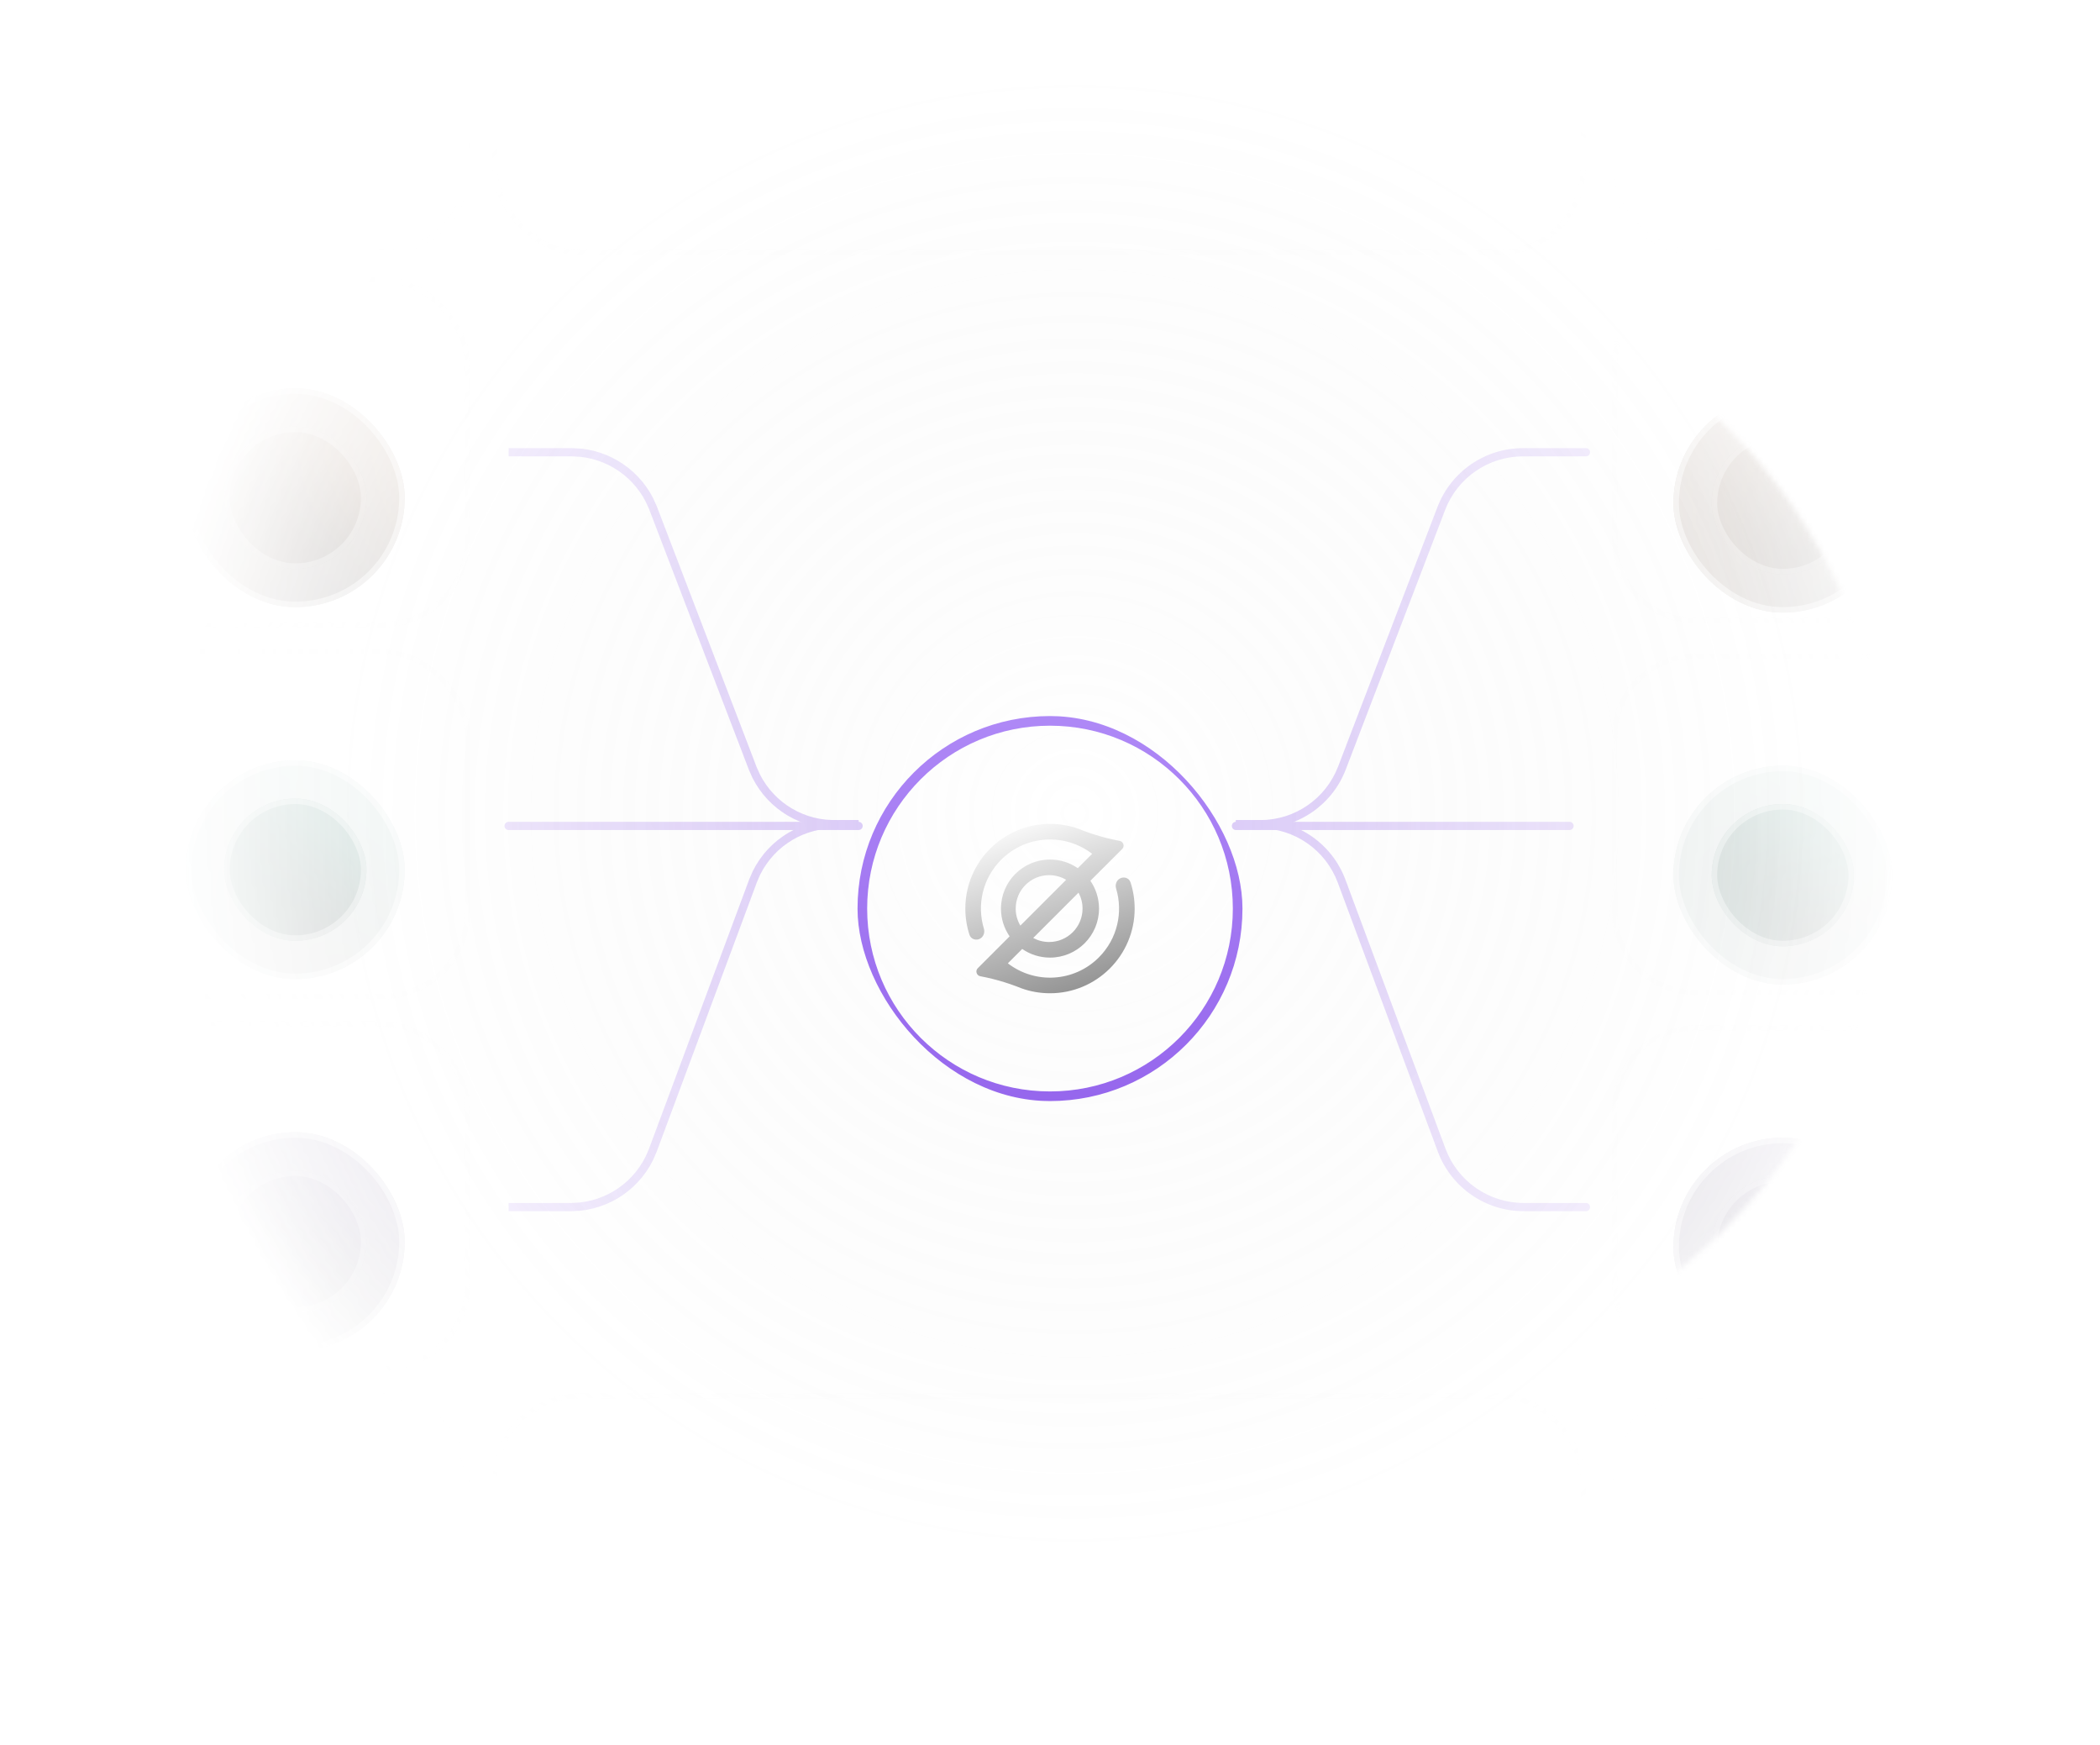 <svg width="384" height="319" viewBox="0 0 384 319" fill="none" xmlns="http://www.w3.org/2000/svg">
<mask id="mask0_1451_1554" style="mask-type:alpha" maskUnits="userSpaceOnUse" x="26" y="-18" width="332" height="333">
<rect x="26" y="-17.318" width="332" height="332" fill="url(#paint0_radial_1451_1554)"/>
</mask>
<g mask="url(#mask0_1451_1554)">
<g clip-path="url(#clip0_1451_1554)">
<rect opacity="0.1" x="22.5" y="-16.818" width="63" height="63" rx="15.5" stroke="#F8F8F8"/>
<rect opacity="0.3" x="90.5" y="-16.818" width="199" height="63" rx="15.5" stroke="#F8F8F8"/>
<rect opacity="0.1" x="294.5" y="-16.818" width="63" height="63" rx="15.5" stroke="#F8F8F8"/>
<rect opacity="0.3" x="-45.5" y="51.182" width="131" height="63" rx="15.5" stroke="#F8F8F8"/>
<g opacity="0.5" filter="url(#filter0_dii_1451_1554)">
<rect x="34" y="62" width="40" height="40" rx="20" fill="#010101"/>
<rect x="34" y="62" width="40" height="40" rx="20" fill="url(#paint1_radial_1451_1554)" fill-opacity="0.5"/>
<rect x="34.5" y="62.5" width="39" height="39" rx="19.5" stroke="url(#paint2_linear_1451_1554)" style="mix-blend-mode:overlay"/>
</g>
<g opacity="0.5" filter="url(#filter1_dii_1451_1554)">
<rect x="41" y="69" width="26" height="26" rx="13" fill="#010101"/>
<rect x="41" y="69" width="26" height="26" rx="13" fill="url(#paint3_radial_1451_1554)" fill-opacity="0.5"/>
<rect x="41.5" y="69.5" width="25" height="25" rx="12.5" stroke="url(#paint4_linear_1451_1554)" style="mix-blend-mode:overlay"/>
</g>
<rect opacity="0.3" x="-45.5" y="119.182" width="131" height="63" rx="15.5" stroke="#F8F8F8"/>
<g opacity="0.2" filter="url(#filter2_dii_1451_1554)">
<rect x="34" y="130" width="40" height="40" rx="20" fill="#010101"/>
<rect x="34" y="130" width="40" height="40" rx="20" fill="url(#paint5_radial_1451_1554)" fill-opacity="0.5"/>
<rect x="34.5" y="130.5" width="39" height="39" rx="19.5" stroke="url(#paint6_linear_1451_1554)" style="mix-blend-mode:overlay"/>
</g>
<g opacity="0.5" filter="url(#filter3_dii_1451_1554)">
<rect x="41" y="137" width="26" height="26" rx="13" fill="#010101"/>
<rect x="41" y="137" width="26" height="26" rx="13" fill="url(#paint7_radial_1451_1554)" fill-opacity="0.5"/>
<rect x="41.5" y="137.5" width="25" height="25" rx="12.5" stroke="url(#paint8_linear_1451_1554)" style="mix-blend-mode:overlay"/>
</g>
<rect opacity="0.3" x="-45.5" y="187.182" width="131" height="63" rx="15.5" stroke="#F8F8F8"/>
<g opacity="0.5" filter="url(#filter4_dii_1451_1554)">
<rect x="34" y="198" width="40" height="40" rx="20" fill="#010101"/>
<rect x="34" y="198" width="40" height="40" rx="20" fill="url(#paint9_radial_1451_1554)" fill-opacity="0.5"/>
<rect x="34.5" y="198.5" width="39" height="39" rx="19.5" stroke="url(#paint10_linear_1451_1554)" style="mix-blend-mode:overlay"/>
</g>
<g opacity="0.5" filter="url(#filter5_dii_1451_1554)">
<rect x="41" y="205" width="26" height="26" rx="13" fill="#010101"/>
<rect x="41" y="205" width="26" height="26" rx="13" fill="url(#paint11_radial_1451_1554)" fill-opacity="0.5"/>
<rect x="41.5" y="205.5" width="25" height="25" rx="12.5" stroke="url(#paint12_linear_1451_1554)" style="mix-blend-mode:overlay"/>
</g>
<g clip-path="url(#clip1_1451_1554)">
<mask id="mask1_1451_1554" style="mask-type:alpha" maskUnits="userSpaceOnUse" x="139" y="47" width="207" height="208">
<path d="M242.5 254.682C299.661 254.682 346 208.344 346 151.182C346 94.021 299.661 47.682 242.5 47.682C185.339 47.682 139 94.021 139 151.182C139 208.344 185.339 254.682 242.5 254.682Z" fill="#D9D9D9"/>
</mask>
<g mask="url(#mask1_1451_1554)">
<path opacity="0.3" d="M310 51.932H342C350.146 51.932 356.75 58.536 356.75 66.682V98.682C356.75 106.828 350.146 113.432 342 113.432H310C301.854 113.432 295.25 106.828 295.25 98.682V66.682C295.25 58.536 301.854 51.932 310 51.932Z" stroke="#F8F8F8"/>
<g opacity="0.5" filter="url(#filter6_dii_1451_1554)">
<rect x="306" y="63" width="40" height="40" rx="20" fill="#010101"/>
<rect x="306" y="63" width="40" height="40" rx="20" fill="url(#paint13_radial_1451_1554)" fill-opacity="0.5"/>
<rect x="306.5" y="63.5" width="39" height="39" rx="19.5" stroke="url(#paint14_linear_1451_1554)" style="mix-blend-mode:overlay"/>
</g>
<g opacity="0.5" filter="url(#filter7_dii_1451_1554)">
<rect x="313" y="70" width="26" height="26" rx="13" fill="#010101"/>
<rect x="313" y="70" width="26" height="26" rx="13" fill="url(#paint15_radial_1451_1554)" fill-opacity="0.5"/>
<rect x="313.5" y="70.5" width="25" height="25" rx="12.5" stroke="url(#paint16_linear_1451_1554)" style="mix-blend-mode:overlay"/>
</g>
<path opacity="0.3" d="M310 187.932H342C350.146 187.932 356.75 194.536 356.75 202.682V234.682C356.75 242.828 350.146 249.432 342 249.432H310C301.854 249.432 295.25 242.828 295.25 234.682V202.682C295.25 194.536 301.854 187.932 310 187.932Z" stroke="#F8F8F8"/>
<g opacity="0.5" filter="url(#filter8_dii_1451_1554)">
<rect x="306" y="199" width="40" height="40" rx="20" fill="#010101"/>
<rect x="306" y="199" width="40" height="40" rx="20" fill="url(#paint17_radial_1451_1554)" fill-opacity="0.5"/>
<rect x="306.5" y="199.5" width="39" height="39" rx="19.5" stroke="url(#paint18_linear_1451_1554)" style="mix-blend-mode:overlay"/>
</g>
<g opacity="0.5" filter="url(#filter9_dii_1451_1554)">
<rect x="313" y="206" width="26" height="26" rx="13" fill="#010101"/>
<rect x="313" y="206" width="26" height="26" rx="13" fill="url(#paint19_radial_1451_1554)" fill-opacity="0.5"/>
<rect x="313.5" y="206.5" width="25" height="25" rx="12.5" stroke="url(#paint20_linear_1451_1554)" style="mix-blend-mode:overlay"/>
</g>
<path opacity="0.3" d="M310 119.932H342C350.146 119.932 356.75 126.536 356.75 134.682V166.682C356.75 174.828 350.146 181.432 342 181.432H310C301.854 181.432 295.25 174.828 295.25 166.682V134.682C295.25 126.536 301.854 119.932 310 119.932Z" stroke="#F8F8F8"/>
<g opacity="0.2" filter="url(#filter10_dii_1451_1554)">
<rect x="306" y="131" width="40" height="40" rx="20" fill="#010101"/>
<rect x="306" y="131" width="40" height="40" rx="20" fill="url(#paint21_radial_1451_1554)" fill-opacity="0.5"/>
<rect x="306.5" y="131.5" width="39" height="39" rx="19.5" stroke="url(#paint22_linear_1451_1554)" style="mix-blend-mode:overlay"/>
</g>
<g opacity="0.5" filter="url(#filter11_dii_1451_1554)">
<rect x="313" y="138" width="26" height="26" rx="13" fill="#010101"/>
<rect x="313" y="138" width="26" height="26" rx="13" fill="url(#paint23_radial_1451_1554)" fill-opacity="0.5"/>
<rect x="313.5" y="138.5" width="25" height="25" rx="12.5" stroke="url(#paint24_linear_1451_1554)" style="mix-blend-mode:overlay"/>
</g>
</g>
</g>
<rect opacity="0.1" x="22.5" y="255.182" width="63" height="63" rx="15.5" stroke="#F8F8F8"/>
<rect opacity="0.3" x="90.5" y="255.182" width="199" height="63" rx="15.5" stroke="#F8F8F8"/>
<rect opacity="0.1" x="294.5" y="255.182" width="63" height="63" rx="15.5" stroke="#F8F8F8"/>
<g opacity="0.44">
<path d="M119.392 93.516L119.859 93.338L137.67 139.848L137.203 140.027L119.392 93.516ZM153.058 150.432H156.5V150.932H153.058V150.432ZM152.058 150.924C145.694 150.73 140.026 146.831 137.568 140.958L138.035 140.779C140.419 146.459 145.901 150.23 152.058 150.424V150.924ZM105.005 82.44C111.368 82.635 117.036 86.533 119.494 92.406L119.027 92.585C116.643 86.906 111.161 83.134 105.005 82.94V82.44ZM104.005 82.932H93.5V82.432H104.005V82.932Z" fill="#9667ED" stroke="#9667ED"/>
<path d="M104.891 220.424C111.102 220.228 116.622 216.392 118.971 210.639L119.44 210.814C117.018 216.762 111.311 220.728 104.891 220.924V220.424ZM119.796 209.879L119.327 209.705L137.266 161.485L137.735 161.659L119.796 209.879ZM138.091 160.725L137.622 160.55C140.045 154.602 145.751 150.636 152.171 150.44V150.94C145.96 151.136 140.44 154.972 138.091 160.725ZM153.171 150.432H156.5V150.932H153.171V150.432ZM103.891 220.432V220.932H93.5V220.432H103.891Z" fill="#9667ED" stroke="#9667ED"/>
<path d="M93 151H157H93Z" fill="#9667ED"/>
<path d="M93 151H157" stroke="#9667ED" stroke-width="1.5" stroke-linecap="round"/>
</g>
<g opacity="0.44">
<path d="M290 221.432C290.414 221.432 290.75 221.096 290.75 220.682C290.75 220.268 290.414 219.932 290 219.932V221.432ZM290 219.932H278.609V221.432H290V219.932ZM264.316 209.999L246.028 160.842L244.622 161.365L262.91 210.522L264.316 209.999ZM230.329 149.932H226V151.432H230.329V149.932ZM246.028 160.842C243.588 154.283 237.327 149.932 230.329 149.932V151.432C236.701 151.432 242.401 155.393 244.622 161.365L246.028 160.842ZM278.609 219.932C272.237 219.932 266.537 215.971 264.316 209.999L262.91 210.522C265.35 217.081 271.611 221.432 278.609 221.432V219.932Z" fill="#9667ED"/>
<path d="M290 81.932C290.414 81.932 290.75 82.268 290.75 82.682C290.75 83.096 290.414 83.432 290 83.432V81.932ZM290 83.432H278.495V81.932H290V83.432ZM264.254 93.228L246.085 140.673L244.684 140.136L262.853 92.692L264.254 93.228ZM230.443 151.432H226V149.932H230.443V151.432ZM246.085 140.673C243.603 147.153 237.382 151.432 230.443 151.432V149.932C236.761 149.932 242.424 146.036 244.684 140.136L246.085 140.673ZM278.495 83.432C272.177 83.432 266.514 87.328 264.254 93.228L262.853 92.692C265.335 86.211 271.556 81.932 278.495 81.932V83.432Z" fill="#9667ED"/>
<path d="M287 151L226 151" stroke="#9667ED" stroke-width="1.5" stroke-linecap="round"/>
</g>
</g>
</g>
<g opacity="0.5">
<rect x="22" y="-21.318" width="340" height="340" rx="170" fill="url(#paint25_radial_1451_1554)"/>
</g>
<g filter="url(#filter12_d_1451_1554)">
<g clip-path="url(#clip2_1451_1554)">
<rect x="156.806" y="114.488" width="70.388" height="70.388" rx="35.194" fill="white" fill-opacity="0.01" shape-rendering="crispEdges"/>
<g clip-path="url(#clip3_1451_1554)">
<mask id="mask2_1451_1554" style="mask-type:luminance" maskUnits="userSpaceOnUse" x="156" y="114" width="72" height="71">
<path d="M227.194 149.683C227.194 130.246 211.437 114.489 192 114.489C172.563 114.489 156.806 130.246 156.806 149.683C156.806 169.12 172.563 184.876 192 184.876C211.437 184.876 227.194 169.12 227.194 149.683Z" fill="white"/>
</mask>
<g mask="url(#mask2_1451_1554)">
<g filter="url(#filter13_b_1451_1554)">
<path d="M222.501 149.683C222.501 132.837 208.845 119.182 192 119.182C175.154 119.182 161.499 132.837 161.499 149.683C161.499 166.528 175.154 180.184 192 180.184C208.845 180.184 222.501 166.528 222.501 149.683Z" fill="#F8F8F8" fill-opacity="0.01"/>
</g>
<path d="M222.501 149.683C222.501 132.837 208.845 119.182 192 119.182C175.154 119.182 161.499 132.837 161.499 149.683C161.499 166.528 175.154 180.184 192 180.184C208.845 180.184 222.501 166.528 222.501 149.683Z" fill="white" fill-opacity="0.1"/>
<path fill-rule="evenodd" clip-rule="evenodd" d="M200.963 149.684C200.963 154.635 196.95 158.648 192 158.648C190.113 158.648 188.362 158.065 186.918 157.069L184.293 159.694C189.247 163.517 196.388 163.157 200.93 158.615C204.338 155.207 205.391 150.337 204.09 146.025C203.881 145.33 204.133 144.56 204.762 144.197C205.504 143.768 206.46 144.076 206.726 144.892C207.216 146.401 207.481 148.011 207.481 149.684C207.481 153.958 205.749 157.828 202.949 160.63C202.927 160.652 202.905 160.674 202.883 160.695C200.086 163.46 196.242 165.167 191.999 165.167C190.143 165.167 188.363 164.84 186.714 164.241C186.458 164.137 186.2 164.036 185.942 163.937C185.897 163.92 185.852 163.903 185.808 163.886C184.38 163.348 182.926 162.896 181.455 162.532C180.728 162.352 179.996 162.193 179.261 162.056C178.577 161.928 178.297 161.08 178.789 160.589L184.613 154.764C183.618 153.32 183.036 151.57 183.036 149.684C183.036 144.733 187.049 140.72 192 140.72C193.886 140.72 195.636 141.303 197.08 142.298L199.704 139.674C194.75 135.851 187.609 136.21 183.067 140.753C179.659 144.161 178.606 149.032 179.907 153.344C180.117 154.038 179.864 154.808 179.237 155.17C178.495 155.598 177.539 155.291 177.274 154.476C176.783 152.966 176.518 151.355 176.518 149.682C176.518 145.403 178.254 141.529 181.06 138.727C183.861 135.929 187.729 134.199 192.001 134.199C193.857 134.199 195.636 134.525 197.285 135.124C197.542 135.229 197.799 135.33 198.058 135.429C198.102 135.446 198.147 135.462 198.191 135.479C199.62 136.018 201.073 136.47 202.544 136.834C203.272 137.014 204.003 137.172 204.739 137.31C205.422 137.437 205.702 138.285 205.21 138.777L199.385 144.603C200.38 146.047 200.963 147.797 200.963 149.684ZM191.839 155.795C195.214 155.795 197.95 153.059 197.95 149.684C197.95 148.63 197.684 147.639 197.214 146.773L188.928 155.059C189.794 155.529 190.785 155.795 191.839 155.795ZM191.839 143.572C188.463 143.572 185.727 146.308 185.727 149.684C185.727 150.821 186.038 151.886 186.579 152.798L194.953 144.424C194.041 143.883 192.976 143.572 191.839 143.572Z" fill="url(#paint26_linear_1451_1554)"/>
</g>
<path d="M226.314 149.683C226.314 130.732 210.951 115.369 192 115.369C173.049 115.369 157.686 130.732 157.686 149.683C157.686 168.634 173.049 183.997 192 183.997C210.951 183.997 226.314 168.634 226.314 149.683Z" stroke="url(#paint27_linear_1451_1554)" stroke-width="1.76"/>
</g>
</g>
</g>
<defs>
<filter id="filter0_dii_1451_1554" x="24" y="61" width="60" height="61" filterUnits="userSpaceOnUse" color-interpolation-filters="sRGB">
<feFlood flood-opacity="0" result="BackgroundImageFix"/>
<feColorMatrix in="SourceAlpha" type="matrix" values="0 0 0 0 0 0 0 0 0 0 0 0 0 0 0 0 0 0 127 0" result="hardAlpha"/>
<feOffset dy="10"/>
<feGaussianBlur stdDeviation="5"/>
<feComposite in2="hardAlpha" operator="out"/>
<feColorMatrix type="matrix" values="0 0 0 0 0 0 0 0 0 0 0 0 0 0 0 0 0 0 0.1 0"/>
<feBlend mode="normal" in2="BackgroundImageFix" result="effect1_dropShadow_1451_1554"/>
<feBlend mode="normal" in="SourceGraphic" in2="effect1_dropShadow_1451_1554" result="shape"/>
<feColorMatrix in="SourceAlpha" type="matrix" values="0 0 0 0 0 0 0 0 0 0 0 0 0 0 0 0 0 0 127 0" result="hardAlpha"/>
<feOffset/>
<feGaussianBlur stdDeviation="5"/>
<feComposite in2="hardAlpha" operator="arithmetic" k2="-1" k3="1"/>
<feColorMatrix type="matrix" values="0 0 0 0 0.944 0 0 0 0 0.924 0 0 0 0 1 0 0 0 1 0"/>
<feBlend mode="overlay" in2="shape" result="effect2_innerShadow_1451_1554"/>
<feColorMatrix in="SourceAlpha" type="matrix" values="0 0 0 0 0 0 0 0 0 0 0 0 0 0 0 0 0 0 127 0" result="hardAlpha"/>
<feOffset dy="-1"/>
<feGaussianBlur stdDeviation="10"/>
<feComposite in2="hardAlpha" operator="arithmetic" k2="-1" k3="1"/>
<feColorMatrix type="matrix" values="0 0 0 0 0.93 0 0 0 0 0.905 0 0 0 0 1 0 0 0 1 0"/>
<feBlend mode="overlay" in2="effect2_innerShadow_1451_1554" result="effect3_innerShadow_1451_1554"/>
</filter>
<filter id="filter1_dii_1451_1554" x="31" y="68" width="46" height="47" filterUnits="userSpaceOnUse" color-interpolation-filters="sRGB">
<feFlood flood-opacity="0" result="BackgroundImageFix"/>
<feColorMatrix in="SourceAlpha" type="matrix" values="0 0 0 0 0 0 0 0 0 0 0 0 0 0 0 0 0 0 127 0" result="hardAlpha"/>
<feOffset dy="10"/>
<feGaussianBlur stdDeviation="5"/>
<feComposite in2="hardAlpha" operator="out"/>
<feColorMatrix type="matrix" values="0 0 0 0 0 0 0 0 0 0 0 0 0 0 0 0 0 0 0.1 0"/>
<feBlend mode="normal" in2="BackgroundImageFix" result="effect1_dropShadow_1451_1554"/>
<feBlend mode="normal" in="SourceGraphic" in2="effect1_dropShadow_1451_1554" result="shape"/>
<feColorMatrix in="SourceAlpha" type="matrix" values="0 0 0 0 0 0 0 0 0 0 0 0 0 0 0 0 0 0 127 0" result="hardAlpha"/>
<feOffset/>
<feGaussianBlur stdDeviation="5"/>
<feComposite in2="hardAlpha" operator="arithmetic" k2="-1" k3="1"/>
<feColorMatrix type="matrix" values="0 0 0 0 0.944 0 0 0 0 0.924 0 0 0 0 1 0 0 0 1 0"/>
<feBlend mode="overlay" in2="shape" result="effect2_innerShadow_1451_1554"/>
<feColorMatrix in="SourceAlpha" type="matrix" values="0 0 0 0 0 0 0 0 0 0 0 0 0 0 0 0 0 0 127 0" result="hardAlpha"/>
<feOffset dy="-1"/>
<feGaussianBlur stdDeviation="10"/>
<feComposite in2="hardAlpha" operator="arithmetic" k2="-1" k3="1"/>
<feColorMatrix type="matrix" values="0 0 0 0 0.93 0 0 0 0 0.905 0 0 0 0 1 0 0 0 1 0"/>
<feBlend mode="overlay" in2="effect2_innerShadow_1451_1554" result="effect3_innerShadow_1451_1554"/>
</filter>
<filter id="filter2_dii_1451_1554" x="24" y="129" width="60" height="61" filterUnits="userSpaceOnUse" color-interpolation-filters="sRGB">
<feFlood flood-opacity="0" result="BackgroundImageFix"/>
<feColorMatrix in="SourceAlpha" type="matrix" values="0 0 0 0 0 0 0 0 0 0 0 0 0 0 0 0 0 0 127 0" result="hardAlpha"/>
<feOffset dy="10"/>
<feGaussianBlur stdDeviation="5"/>
<feComposite in2="hardAlpha" operator="out"/>
<feColorMatrix type="matrix" values="0 0 0 0 0 0 0 0 0 0 0 0 0 0 0 0 0 0 0.1 0"/>
<feBlend mode="normal" in2="BackgroundImageFix" result="effect1_dropShadow_1451_1554"/>
<feBlend mode="normal" in="SourceGraphic" in2="effect1_dropShadow_1451_1554" result="shape"/>
<feColorMatrix in="SourceAlpha" type="matrix" values="0 0 0 0 0 0 0 0 0 0 0 0 0 0 0 0 0 0 127 0" result="hardAlpha"/>
<feOffset/>
<feGaussianBlur stdDeviation="5"/>
<feComposite in2="hardAlpha" operator="arithmetic" k2="-1" k3="1"/>
<feColorMatrix type="matrix" values="0 0 0 0 0.944 0 0 0 0 0.924 0 0 0 0 1 0 0 0 1 0"/>
<feBlend mode="overlay" in2="shape" result="effect2_innerShadow_1451_1554"/>
<feColorMatrix in="SourceAlpha" type="matrix" values="0 0 0 0 0 0 0 0 0 0 0 0 0 0 0 0 0 0 127 0" result="hardAlpha"/>
<feOffset dy="-1"/>
<feGaussianBlur stdDeviation="10"/>
<feComposite in2="hardAlpha" operator="arithmetic" k2="-1" k3="1"/>
<feColorMatrix type="matrix" values="0 0 0 0 0.93 0 0 0 0 0.905 0 0 0 0 1 0 0 0 1 0"/>
<feBlend mode="overlay" in2="effect2_innerShadow_1451_1554" result="effect3_innerShadow_1451_1554"/>
</filter>
<filter id="filter3_dii_1451_1554" x="31" y="136" width="46" height="47" filterUnits="userSpaceOnUse" color-interpolation-filters="sRGB">
<feFlood flood-opacity="0" result="BackgroundImageFix"/>
<feColorMatrix in="SourceAlpha" type="matrix" values="0 0 0 0 0 0 0 0 0 0 0 0 0 0 0 0 0 0 127 0" result="hardAlpha"/>
<feOffset dy="10"/>
<feGaussianBlur stdDeviation="5"/>
<feComposite in2="hardAlpha" operator="out"/>
<feColorMatrix type="matrix" values="0 0 0 0 0 0 0 0 0 0 0 0 0 0 0 0 0 0 0.1 0"/>
<feBlend mode="normal" in2="BackgroundImageFix" result="effect1_dropShadow_1451_1554"/>
<feBlend mode="normal" in="SourceGraphic" in2="effect1_dropShadow_1451_1554" result="shape"/>
<feColorMatrix in="SourceAlpha" type="matrix" values="0 0 0 0 0 0 0 0 0 0 0 0 0 0 0 0 0 0 127 0" result="hardAlpha"/>
<feOffset/>
<feGaussianBlur stdDeviation="5"/>
<feComposite in2="hardAlpha" operator="arithmetic" k2="-1" k3="1"/>
<feColorMatrix type="matrix" values="0 0 0 0 0.944 0 0 0 0 0.924 0 0 0 0 1 0 0 0 1 0"/>
<feBlend mode="overlay" in2="shape" result="effect2_innerShadow_1451_1554"/>
<feColorMatrix in="SourceAlpha" type="matrix" values="0 0 0 0 0 0 0 0 0 0 0 0 0 0 0 0 0 0 127 0" result="hardAlpha"/>
<feOffset dy="-1"/>
<feGaussianBlur stdDeviation="10"/>
<feComposite in2="hardAlpha" operator="arithmetic" k2="-1" k3="1"/>
<feColorMatrix type="matrix" values="0 0 0 0 0.93 0 0 0 0 0.905 0 0 0 0 1 0 0 0 1 0"/>
<feBlend mode="overlay" in2="effect2_innerShadow_1451_1554" result="effect3_innerShadow_1451_1554"/>
</filter>
<filter id="filter4_dii_1451_1554" x="24" y="197" width="60" height="61" filterUnits="userSpaceOnUse" color-interpolation-filters="sRGB">
<feFlood flood-opacity="0" result="BackgroundImageFix"/>
<feColorMatrix in="SourceAlpha" type="matrix" values="0 0 0 0 0 0 0 0 0 0 0 0 0 0 0 0 0 0 127 0" result="hardAlpha"/>
<feOffset dy="10"/>
<feGaussianBlur stdDeviation="5"/>
<feComposite in2="hardAlpha" operator="out"/>
<feColorMatrix type="matrix" values="0 0 0 0 0 0 0 0 0 0 0 0 0 0 0 0 0 0 0.1 0"/>
<feBlend mode="normal" in2="BackgroundImageFix" result="effect1_dropShadow_1451_1554"/>
<feBlend mode="normal" in="SourceGraphic" in2="effect1_dropShadow_1451_1554" result="shape"/>
<feColorMatrix in="SourceAlpha" type="matrix" values="0 0 0 0 0 0 0 0 0 0 0 0 0 0 0 0 0 0 127 0" result="hardAlpha"/>
<feOffset/>
<feGaussianBlur stdDeviation="5"/>
<feComposite in2="hardAlpha" operator="arithmetic" k2="-1" k3="1"/>
<feColorMatrix type="matrix" values="0 0 0 0 0.944 0 0 0 0 0.924 0 0 0 0 1 0 0 0 1 0"/>
<feBlend mode="overlay" in2="shape" result="effect2_innerShadow_1451_1554"/>
<feColorMatrix in="SourceAlpha" type="matrix" values="0 0 0 0 0 0 0 0 0 0 0 0 0 0 0 0 0 0 127 0" result="hardAlpha"/>
<feOffset dy="-1"/>
<feGaussianBlur stdDeviation="10"/>
<feComposite in2="hardAlpha" operator="arithmetic" k2="-1" k3="1"/>
<feColorMatrix type="matrix" values="0 0 0 0 0.93 0 0 0 0 0.905 0 0 0 0 1 0 0 0 1 0"/>
<feBlend mode="overlay" in2="effect2_innerShadow_1451_1554" result="effect3_innerShadow_1451_1554"/>
</filter>
<filter id="filter5_dii_1451_1554" x="31" y="204" width="46" height="47" filterUnits="userSpaceOnUse" color-interpolation-filters="sRGB">
<feFlood flood-opacity="0" result="BackgroundImageFix"/>
<feColorMatrix in="SourceAlpha" type="matrix" values="0 0 0 0 0 0 0 0 0 0 0 0 0 0 0 0 0 0 127 0" result="hardAlpha"/>
<feOffset dy="10"/>
<feGaussianBlur stdDeviation="5"/>
<feComposite in2="hardAlpha" operator="out"/>
<feColorMatrix type="matrix" values="0 0 0 0 0 0 0 0 0 0 0 0 0 0 0 0 0 0 0.1 0"/>
<feBlend mode="normal" in2="BackgroundImageFix" result="effect1_dropShadow_1451_1554"/>
<feBlend mode="normal" in="SourceGraphic" in2="effect1_dropShadow_1451_1554" result="shape"/>
<feColorMatrix in="SourceAlpha" type="matrix" values="0 0 0 0 0 0 0 0 0 0 0 0 0 0 0 0 0 0 127 0" result="hardAlpha"/>
<feOffset/>
<feGaussianBlur stdDeviation="5"/>
<feComposite in2="hardAlpha" operator="arithmetic" k2="-1" k3="1"/>
<feColorMatrix type="matrix" values="0 0 0 0 0.944 0 0 0 0 0.924 0 0 0 0 1 0 0 0 1 0"/>
<feBlend mode="overlay" in2="shape" result="effect2_innerShadow_1451_1554"/>
<feColorMatrix in="SourceAlpha" type="matrix" values="0 0 0 0 0 0 0 0 0 0 0 0 0 0 0 0 0 0 127 0" result="hardAlpha"/>
<feOffset dy="-1"/>
<feGaussianBlur stdDeviation="10"/>
<feComposite in2="hardAlpha" operator="arithmetic" k2="-1" k3="1"/>
<feColorMatrix type="matrix" values="0 0 0 0 0.93 0 0 0 0 0.905 0 0 0 0 1 0 0 0 1 0"/>
<feBlend mode="overlay" in2="effect2_innerShadow_1451_1554" result="effect3_innerShadow_1451_1554"/>
</filter>
<filter id="filter6_dii_1451_1554" x="296" y="62" width="60" height="61" filterUnits="userSpaceOnUse" color-interpolation-filters="sRGB">
<feFlood flood-opacity="0" result="BackgroundImageFix"/>
<feColorMatrix in="SourceAlpha" type="matrix" values="0 0 0 0 0 0 0 0 0 0 0 0 0 0 0 0 0 0 127 0" result="hardAlpha"/>
<feOffset dy="10"/>
<feGaussianBlur stdDeviation="5"/>
<feComposite in2="hardAlpha" operator="out"/>
<feColorMatrix type="matrix" values="0 0 0 0 0 0 0 0 0 0 0 0 0 0 0 0 0 0 0.1 0"/>
<feBlend mode="normal" in2="BackgroundImageFix" result="effect1_dropShadow_1451_1554"/>
<feBlend mode="normal" in="SourceGraphic" in2="effect1_dropShadow_1451_1554" result="shape"/>
<feColorMatrix in="SourceAlpha" type="matrix" values="0 0 0 0 0 0 0 0 0 0 0 0 0 0 0 0 0 0 127 0" result="hardAlpha"/>
<feOffset/>
<feGaussianBlur stdDeviation="5"/>
<feComposite in2="hardAlpha" operator="arithmetic" k2="-1" k3="1"/>
<feColorMatrix type="matrix" values="0 0 0 0 0.944 0 0 0 0 0.924 0 0 0 0 1 0 0 0 1 0"/>
<feBlend mode="overlay" in2="shape" result="effect2_innerShadow_1451_1554"/>
<feColorMatrix in="SourceAlpha" type="matrix" values="0 0 0 0 0 0 0 0 0 0 0 0 0 0 0 0 0 0 127 0" result="hardAlpha"/>
<feOffset dy="-1"/>
<feGaussianBlur stdDeviation="10"/>
<feComposite in2="hardAlpha" operator="arithmetic" k2="-1" k3="1"/>
<feColorMatrix type="matrix" values="0 0 0 0 0.93 0 0 0 0 0.905 0 0 0 0 1 0 0 0 1 0"/>
<feBlend mode="overlay" in2="effect2_innerShadow_1451_1554" result="effect3_innerShadow_1451_1554"/>
</filter>
<filter id="filter7_dii_1451_1554" x="303" y="69" width="46" height="47" filterUnits="userSpaceOnUse" color-interpolation-filters="sRGB">
<feFlood flood-opacity="0" result="BackgroundImageFix"/>
<feColorMatrix in="SourceAlpha" type="matrix" values="0 0 0 0 0 0 0 0 0 0 0 0 0 0 0 0 0 0 127 0" result="hardAlpha"/>
<feOffset dy="10"/>
<feGaussianBlur stdDeviation="5"/>
<feComposite in2="hardAlpha" operator="out"/>
<feColorMatrix type="matrix" values="0 0 0 0 0 0 0 0 0 0 0 0 0 0 0 0 0 0 0.1 0"/>
<feBlend mode="normal" in2="BackgroundImageFix" result="effect1_dropShadow_1451_1554"/>
<feBlend mode="normal" in="SourceGraphic" in2="effect1_dropShadow_1451_1554" result="shape"/>
<feColorMatrix in="SourceAlpha" type="matrix" values="0 0 0 0 0 0 0 0 0 0 0 0 0 0 0 0 0 0 127 0" result="hardAlpha"/>
<feOffset/>
<feGaussianBlur stdDeviation="5"/>
<feComposite in2="hardAlpha" operator="arithmetic" k2="-1" k3="1"/>
<feColorMatrix type="matrix" values="0 0 0 0 0.944 0 0 0 0 0.924 0 0 0 0 1 0 0 0 1 0"/>
<feBlend mode="overlay" in2="shape" result="effect2_innerShadow_1451_1554"/>
<feColorMatrix in="SourceAlpha" type="matrix" values="0 0 0 0 0 0 0 0 0 0 0 0 0 0 0 0 0 0 127 0" result="hardAlpha"/>
<feOffset dy="-1"/>
<feGaussianBlur stdDeviation="10"/>
<feComposite in2="hardAlpha" operator="arithmetic" k2="-1" k3="1"/>
<feColorMatrix type="matrix" values="0 0 0 0 0.93 0 0 0 0 0.905 0 0 0 0 1 0 0 0 1 0"/>
<feBlend mode="overlay" in2="effect2_innerShadow_1451_1554" result="effect3_innerShadow_1451_1554"/>
</filter>
<filter id="filter8_dii_1451_1554" x="296" y="198" width="60" height="61" filterUnits="userSpaceOnUse" color-interpolation-filters="sRGB">
<feFlood flood-opacity="0" result="BackgroundImageFix"/>
<feColorMatrix in="SourceAlpha" type="matrix" values="0 0 0 0 0 0 0 0 0 0 0 0 0 0 0 0 0 0 127 0" result="hardAlpha"/>
<feOffset dy="10"/>
<feGaussianBlur stdDeviation="5"/>
<feComposite in2="hardAlpha" operator="out"/>
<feColorMatrix type="matrix" values="0 0 0 0 0 0 0 0 0 0 0 0 0 0 0 0 0 0 0.1 0"/>
<feBlend mode="normal" in2="BackgroundImageFix" result="effect1_dropShadow_1451_1554"/>
<feBlend mode="normal" in="SourceGraphic" in2="effect1_dropShadow_1451_1554" result="shape"/>
<feColorMatrix in="SourceAlpha" type="matrix" values="0 0 0 0 0 0 0 0 0 0 0 0 0 0 0 0 0 0 127 0" result="hardAlpha"/>
<feOffset/>
<feGaussianBlur stdDeviation="5"/>
<feComposite in2="hardAlpha" operator="arithmetic" k2="-1" k3="1"/>
<feColorMatrix type="matrix" values="0 0 0 0 0.944 0 0 0 0 0.924 0 0 0 0 1 0 0 0 1 0"/>
<feBlend mode="overlay" in2="shape" result="effect2_innerShadow_1451_1554"/>
<feColorMatrix in="SourceAlpha" type="matrix" values="0 0 0 0 0 0 0 0 0 0 0 0 0 0 0 0 0 0 127 0" result="hardAlpha"/>
<feOffset dy="-1"/>
<feGaussianBlur stdDeviation="10"/>
<feComposite in2="hardAlpha" operator="arithmetic" k2="-1" k3="1"/>
<feColorMatrix type="matrix" values="0 0 0 0 0.93 0 0 0 0 0.905 0 0 0 0 1 0 0 0 1 0"/>
<feBlend mode="overlay" in2="effect2_innerShadow_1451_1554" result="effect3_innerShadow_1451_1554"/>
</filter>
<filter id="filter9_dii_1451_1554" x="303" y="205" width="46" height="47" filterUnits="userSpaceOnUse" color-interpolation-filters="sRGB">
<feFlood flood-opacity="0" result="BackgroundImageFix"/>
<feColorMatrix in="SourceAlpha" type="matrix" values="0 0 0 0 0 0 0 0 0 0 0 0 0 0 0 0 0 0 127 0" result="hardAlpha"/>
<feOffset dy="10"/>
<feGaussianBlur stdDeviation="5"/>
<feComposite in2="hardAlpha" operator="out"/>
<feColorMatrix type="matrix" values="0 0 0 0 0 0 0 0 0 0 0 0 0 0 0 0 0 0 0.1 0"/>
<feBlend mode="normal" in2="BackgroundImageFix" result="effect1_dropShadow_1451_1554"/>
<feBlend mode="normal" in="SourceGraphic" in2="effect1_dropShadow_1451_1554" result="shape"/>
<feColorMatrix in="SourceAlpha" type="matrix" values="0 0 0 0 0 0 0 0 0 0 0 0 0 0 0 0 0 0 127 0" result="hardAlpha"/>
<feOffset/>
<feGaussianBlur stdDeviation="5"/>
<feComposite in2="hardAlpha" operator="arithmetic" k2="-1" k3="1"/>
<feColorMatrix type="matrix" values="0 0 0 0 0.944 0 0 0 0 0.924 0 0 0 0 1 0 0 0 1 0"/>
<feBlend mode="overlay" in2="shape" result="effect2_innerShadow_1451_1554"/>
<feColorMatrix in="SourceAlpha" type="matrix" values="0 0 0 0 0 0 0 0 0 0 0 0 0 0 0 0 0 0 127 0" result="hardAlpha"/>
<feOffset dy="-1"/>
<feGaussianBlur stdDeviation="10"/>
<feComposite in2="hardAlpha" operator="arithmetic" k2="-1" k3="1"/>
<feColorMatrix type="matrix" values="0 0 0 0 0.93 0 0 0 0 0.905 0 0 0 0 1 0 0 0 1 0"/>
<feBlend mode="overlay" in2="effect2_innerShadow_1451_1554" result="effect3_innerShadow_1451_1554"/>
</filter>
<filter id="filter10_dii_1451_1554" x="296" y="130" width="60" height="61" filterUnits="userSpaceOnUse" color-interpolation-filters="sRGB">
<feFlood flood-opacity="0" result="BackgroundImageFix"/>
<feColorMatrix in="SourceAlpha" type="matrix" values="0 0 0 0 0 0 0 0 0 0 0 0 0 0 0 0 0 0 127 0" result="hardAlpha"/>
<feOffset dy="10"/>
<feGaussianBlur stdDeviation="5"/>
<feComposite in2="hardAlpha" operator="out"/>
<feColorMatrix type="matrix" values="0 0 0 0 0 0 0 0 0 0 0 0 0 0 0 0 0 0 0.1 0"/>
<feBlend mode="normal" in2="BackgroundImageFix" result="effect1_dropShadow_1451_1554"/>
<feBlend mode="normal" in="SourceGraphic" in2="effect1_dropShadow_1451_1554" result="shape"/>
<feColorMatrix in="SourceAlpha" type="matrix" values="0 0 0 0 0 0 0 0 0 0 0 0 0 0 0 0 0 0 127 0" result="hardAlpha"/>
<feOffset/>
<feGaussianBlur stdDeviation="5"/>
<feComposite in2="hardAlpha" operator="arithmetic" k2="-1" k3="1"/>
<feColorMatrix type="matrix" values="0 0 0 0 0.944 0 0 0 0 0.924 0 0 0 0 1 0 0 0 1 0"/>
<feBlend mode="overlay" in2="shape" result="effect2_innerShadow_1451_1554"/>
<feColorMatrix in="SourceAlpha" type="matrix" values="0 0 0 0 0 0 0 0 0 0 0 0 0 0 0 0 0 0 127 0" result="hardAlpha"/>
<feOffset dy="-1"/>
<feGaussianBlur stdDeviation="10"/>
<feComposite in2="hardAlpha" operator="arithmetic" k2="-1" k3="1"/>
<feColorMatrix type="matrix" values="0 0 0 0 0.93 0 0 0 0 0.905 0 0 0 0 1 0 0 0 1 0"/>
<feBlend mode="overlay" in2="effect2_innerShadow_1451_1554" result="effect3_innerShadow_1451_1554"/>
</filter>
<filter id="filter11_dii_1451_1554" x="303" y="137" width="46" height="47" filterUnits="userSpaceOnUse" color-interpolation-filters="sRGB">
<feFlood flood-opacity="0" result="BackgroundImageFix"/>
<feColorMatrix in="SourceAlpha" type="matrix" values="0 0 0 0 0 0 0 0 0 0 0 0 0 0 0 0 0 0 127 0" result="hardAlpha"/>
<feOffset dy="10"/>
<feGaussianBlur stdDeviation="5"/>
<feComposite in2="hardAlpha" operator="out"/>
<feColorMatrix type="matrix" values="0 0 0 0 0 0 0 0 0 0 0 0 0 0 0 0 0 0 0.1 0"/>
<feBlend mode="normal" in2="BackgroundImageFix" result="effect1_dropShadow_1451_1554"/>
<feBlend mode="normal" in="SourceGraphic" in2="effect1_dropShadow_1451_1554" result="shape"/>
<feColorMatrix in="SourceAlpha" type="matrix" values="0 0 0 0 0 0 0 0 0 0 0 0 0 0 0 0 0 0 127 0" result="hardAlpha"/>
<feOffset/>
<feGaussianBlur stdDeviation="5"/>
<feComposite in2="hardAlpha" operator="arithmetic" k2="-1" k3="1"/>
<feColorMatrix type="matrix" values="0 0 0 0 0.944 0 0 0 0 0.924 0 0 0 0 1 0 0 0 1 0"/>
<feBlend mode="overlay" in2="shape" result="effect2_innerShadow_1451_1554"/>
<feColorMatrix in="SourceAlpha" type="matrix" values="0 0 0 0 0 0 0 0 0 0 0 0 0 0 0 0 0 0 127 0" result="hardAlpha"/>
<feOffset dy="-1"/>
<feGaussianBlur stdDeviation="10"/>
<feComposite in2="hardAlpha" operator="arithmetic" k2="-1" k3="1"/>
<feColorMatrix type="matrix" values="0 0 0 0 0.93 0 0 0 0 0.905 0 0 0 0 1 0 0 0 1 0"/>
<feBlend mode="overlay" in2="effect2_innerShadow_1451_1554" result="effect3_innerShadow_1451_1554"/>
</filter>
<filter id="filter12_d_1451_1554" x="138.036" y="112.142" width="107.927" height="107.927" filterUnits="userSpaceOnUse" color-interpolation-filters="sRGB">
<feFlood flood-opacity="0" result="BackgroundImageFix"/>
<feColorMatrix in="SourceAlpha" type="matrix" values="0 0 0 0 0 0 0 0 0 0 0 0 0 0 0 0 0 0 127 0" result="hardAlpha"/>
<feMorphology radius="9.385" operator="erode" in="SourceAlpha" result="effect1_dropShadow_1451_1554"/>
<feOffset dy="16.424"/>
<feGaussianBlur stdDeviation="14.078"/>
<feComposite in2="hardAlpha" operator="out"/>
<feColorMatrix type="matrix" values="0 0 0 0 1 0 0 0 0 1 0 0 0 0 1 0 0 0 0.2 0"/>
<feBlend mode="normal" in2="BackgroundImageFix" result="effect1_dropShadow_1451_1554"/>
<feBlend mode="normal" in="SourceGraphic" in2="effect1_dropShadow_1451_1554" result="shape"/>
</filter>
<filter id="filter13_b_1451_1554" x="157.499" y="115.182" width="69.002" height="69.002" filterUnits="userSpaceOnUse" color-interpolation-filters="sRGB">
<feFlood flood-opacity="0" result="BackgroundImageFix"/>
<feGaussianBlur in="BackgroundImageFix" stdDeviation="2"/>
<feComposite in2="SourceAlpha" operator="in" result="effect1_backgroundBlur_1451_1554"/>
<feBlend mode="normal" in="SourceGraphic" in2="effect1_backgroundBlur_1451_1554" result="shape"/>
</filter>
<radialGradient id="paint0_radial_1451_1554" cx="0" cy="0" r="1" gradientUnits="userSpaceOnUse" gradientTransform="translate(192 148.682) scale(166)">
<stop/>
<stop offset="1" stop-opacity="0"/>
</radialGradient>
<radialGradient id="paint1_radial_1451_1554" cx="0" cy="0" r="1" gradientUnits="userSpaceOnUse" gradientTransform="translate(74 115.529) rotate(-131.312) scale(71.266 26.317)">
<stop stop-color="#F9A96E" stop-opacity="0"/>
<stop offset="1" stop-color="#F9A96E"/>
</radialGradient>
<linearGradient id="paint2_linear_1451_1554" x1="47.275" y1="89.745" x2="64.684" y2="63.253" gradientUnits="userSpaceOnUse">
<stop stop-color="white" stop-opacity="0.5"/>
<stop offset="1" stop-color="white" stop-opacity="0.5"/>
</linearGradient>
<radialGradient id="paint3_radial_1451_1554" cx="0" cy="0" r="1" gradientUnits="userSpaceOnUse" gradientTransform="translate(67 103.794) rotate(-131.312) scale(46.323 17.106)">
<stop stop-color="#F9A96E" stop-opacity="0"/>
<stop offset="1" stop-color="#F9A96E"/>
</radialGradient>
<linearGradient id="paint4_linear_1451_1554" x1="49.629" y1="87.034" x2="60.944" y2="69.814" gradientUnits="userSpaceOnUse">
<stop stop-color="white" stop-opacity="0.5"/>
<stop offset="1" stop-color="white" stop-opacity="0.5"/>
</linearGradient>
<radialGradient id="paint5_radial_1451_1554" cx="0" cy="0" r="1" gradientUnits="userSpaceOnUse" gradientTransform="translate(74 183.529) rotate(-131.312) scale(71.266 26.317)">
<stop stop-color="#5DE4C7" stop-opacity="0"/>
<stop offset="1" stop-color="#5DE4C7"/>
</radialGradient>
<linearGradient id="paint6_linear_1451_1554" x1="47.275" y1="157.745" x2="64.684" y2="131.253" gradientUnits="userSpaceOnUse">
<stop stop-color="white" stop-opacity="0.5"/>
<stop offset="1" stop-color="white" stop-opacity="0.5"/>
</linearGradient>
<radialGradient id="paint7_radial_1451_1554" cx="0" cy="0" r="1" gradientUnits="userSpaceOnUse" gradientTransform="translate(67 171.794) rotate(-131.312) scale(46.323 17.106)">
<stop stop-color="#5DE4C7" stop-opacity="0"/>
<stop offset="1" stop-color="#5DE4C7"/>
</radialGradient>
<linearGradient id="paint8_linear_1451_1554" x1="49.629" y1="155.034" x2="60.944" y2="137.814" gradientUnits="userSpaceOnUse">
<stop stop-color="white" stop-opacity="0.5"/>
<stop offset="1" stop-color="white" stop-opacity="0.5"/>
</linearGradient>
<radialGradient id="paint9_radial_1451_1554" cx="0" cy="0" r="1" gradientUnits="userSpaceOnUse" gradientTransform="translate(74 251.529) rotate(-131.312) scale(71.266 26.317)">
<stop stop-color="#AE88F6" stop-opacity="0"/>
<stop offset="1" stop-color="#AE88F6"/>
</radialGradient>
<linearGradient id="paint10_linear_1451_1554" x1="47.275" y1="225.745" x2="64.684" y2="199.253" gradientUnits="userSpaceOnUse">
<stop stop-color="white" stop-opacity="0.5"/>
<stop offset="1" stop-color="white" stop-opacity="0.5"/>
</linearGradient>
<radialGradient id="paint11_radial_1451_1554" cx="0" cy="0" r="1" gradientUnits="userSpaceOnUse" gradientTransform="translate(67 239.794) rotate(-131.312) scale(46.323 17.106)">
<stop stop-color="#AE88F6" stop-opacity="0"/>
<stop offset="1" stop-color="#AE88F6"/>
</radialGradient>
<linearGradient id="paint12_linear_1451_1554" x1="49.629" y1="223.034" x2="60.944" y2="205.814" gradientUnits="userSpaceOnUse">
<stop stop-color="white" stop-opacity="0.5"/>
<stop offset="1" stop-color="white" stop-opacity="0.5"/>
</linearGradient>
<radialGradient id="paint13_radial_1451_1554" cx="0" cy="0" r="1" gradientUnits="userSpaceOnUse" gradientTransform="translate(346 116.529) rotate(-131.312) scale(71.266 26.317)">
<stop stop-color="#F9A96E" stop-opacity="0"/>
<stop offset="1" stop-color="#F9A96E"/>
</radialGradient>
<linearGradient id="paint14_linear_1451_1554" x1="319.275" y1="90.745" x2="336.684" y2="64.253" gradientUnits="userSpaceOnUse">
<stop stop-color="white" stop-opacity="0.5"/>
<stop offset="1" stop-color="white" stop-opacity="0.5"/>
</linearGradient>
<radialGradient id="paint15_radial_1451_1554" cx="0" cy="0" r="1" gradientUnits="userSpaceOnUse" gradientTransform="translate(339 104.794) rotate(-131.312) scale(46.323 17.106)">
<stop stop-color="#F9A96E" stop-opacity="0"/>
<stop offset="1" stop-color="#F9A96E"/>
</radialGradient>
<linearGradient id="paint16_linear_1451_1554" x1="321.629" y1="88.034" x2="332.944" y2="70.814" gradientUnits="userSpaceOnUse">
<stop stop-color="white" stop-opacity="0.5"/>
<stop offset="1" stop-color="white" stop-opacity="0.5"/>
</linearGradient>
<radialGradient id="paint17_radial_1451_1554" cx="0" cy="0" r="1" gradientUnits="userSpaceOnUse" gradientTransform="translate(346 252.529) rotate(-131.312) scale(71.266 26.317)">
<stop stop-color="#AE88F6" stop-opacity="0"/>
<stop offset="1" stop-color="#AE88F6"/>
</radialGradient>
<linearGradient id="paint18_linear_1451_1554" x1="319.275" y1="226.745" x2="336.684" y2="200.253" gradientUnits="userSpaceOnUse">
<stop stop-color="white" stop-opacity="0.5"/>
<stop offset="1" stop-color="white" stop-opacity="0.5"/>
</linearGradient>
<radialGradient id="paint19_radial_1451_1554" cx="0" cy="0" r="1" gradientUnits="userSpaceOnUse" gradientTransform="translate(339 240.794) rotate(-131.312) scale(46.323 17.106)">
<stop stop-color="#AE88F6" stop-opacity="0"/>
<stop offset="1" stop-color="#AE88F6"/>
</radialGradient>
<linearGradient id="paint20_linear_1451_1554" x1="321.629" y1="224.034" x2="332.944" y2="206.814" gradientUnits="userSpaceOnUse">
<stop stop-color="white" stop-opacity="0.5"/>
<stop offset="1" stop-color="white" stop-opacity="0.5"/>
</linearGradient>
<radialGradient id="paint21_radial_1451_1554" cx="0" cy="0" r="1" gradientUnits="userSpaceOnUse" gradientTransform="translate(346 184.529) rotate(-131.312) scale(71.266 26.317)">
<stop stop-color="#5DE4C7" stop-opacity="0"/>
<stop offset="1" stop-color="#5DE4C7"/>
</radialGradient>
<linearGradient id="paint22_linear_1451_1554" x1="319.275" y1="158.745" x2="336.684" y2="132.253" gradientUnits="userSpaceOnUse">
<stop stop-color="white" stop-opacity="0.5"/>
<stop offset="1" stop-color="white" stop-opacity="0.5"/>
</linearGradient>
<radialGradient id="paint23_radial_1451_1554" cx="0" cy="0" r="1" gradientUnits="userSpaceOnUse" gradientTransform="translate(339 172.794) rotate(-131.312) scale(46.323 17.106)">
<stop stop-color="#5DE4C7" stop-opacity="0"/>
<stop offset="1" stop-color="#5DE4C7"/>
</radialGradient>
<linearGradient id="paint24_linear_1451_1554" x1="321.629" y1="156.034" x2="332.944" y2="138.814" gradientUnits="userSpaceOnUse">
<stop stop-color="white" stop-opacity="0.5"/>
<stop offset="1" stop-color="white" stop-opacity="0.5"/>
</linearGradient>
<radialGradient id="paint25_radial_1451_1554" cx="0" cy="0" r="1" gradientUnits="userSpaceOnUse" gradientTransform="translate(196.554 148.682) rotate(90) scale(134.481)">
<stop stop-color="white" stop-opacity="0.25"/>
<stop offset="1" stop-color="#ABABAB" stop-opacity="0"/>
</radialGradient>
<linearGradient id="paint26_linear_1451_1554" x1="180.984" y1="134.199" x2="198.277" y2="186.945" gradientUnits="userSpaceOnUse">
<stop stop-color="white"/>
<stop offset="1" stop-color="#505050"/>
</linearGradient>
<linearGradient id="paint27_linear_1451_1554" x1="192" y1="115.369" x2="192" y2="183.997" gradientUnits="userSpaceOnUse">
<stop stop-color="#AE88F6"/>
<stop offset="1" stop-color="#9667ED"/>
</linearGradient>
<clipPath id="clip0_1451_1554">
<rect width="332" height="332" fill="white" transform="translate(22 -17.318)"/>
</clipPath>
<clipPath id="clip1_1451_1554">
<rect width="132" height="200" fill="white" transform="translate(294 50.682)"/>
</clipPath>
<clipPath id="clip2_1451_1554">
<rect x="156.806" y="114.488" width="70.388" height="70.388" rx="35.194" fill="white"/>
</clipPath>
<clipPath id="clip3_1451_1554">
<rect width="70.388" height="70.388" fill="white" transform="translate(156.806 114.489)"/>
</clipPath>
</defs>
</svg>
